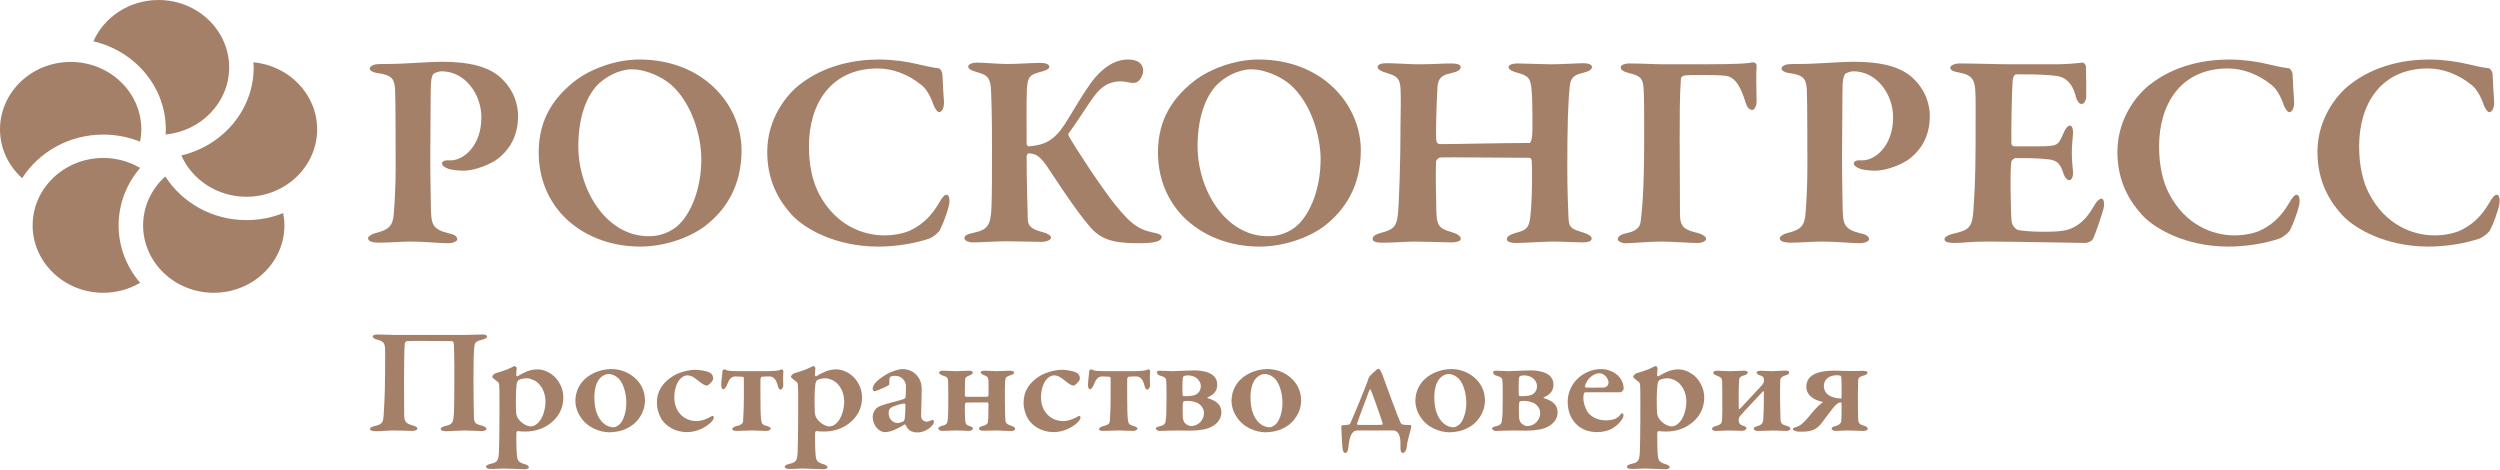 <svg width="266" height="50" viewBox="0 0 266 50" fill="none" xmlns="http://www.w3.org/2000/svg">
<path d="M0 13.762C0 9.809 3.372 6.59 7.518 6.59C11.665 6.59 15.036 9.808 15.036 13.762C15.036 14.21 14.987 14.648 14.905 15.072C13.699 14.588 12.377 14.32 10.99 14.32C7.335 14.32 4.135 16.182 2.355 18.96C0.908 17.653 0 15.809 0 13.762ZM12.619 23.98C12.619 21.663 13.479 19.536 14.908 17.869C13.765 17.2 12.426 16.807 10.99 16.807C6.844 16.807 3.472 20.023 3.472 23.98C3.472 27.934 6.844 31.152 10.99 31.152C12.426 31.152 13.765 30.759 14.908 30.09C13.479 28.423 12.619 26.295 12.619 23.98ZM26.226 23.42C22.567 23.42 19.366 21.555 17.587 18.772C16.136 20.081 15.227 21.928 15.227 23.979C15.227 27.933 18.598 31.152 22.744 31.152C26.889 31.152 30.262 27.933 30.262 23.979C30.262 23.531 30.212 23.096 30.131 22.672C28.927 23.154 27.608 23.42 26.226 23.42ZM26.961 6.627C26.973 6.81 26.992 6.989 26.992 7.172C26.992 11.698 23.706 15.498 19.296 16.54C20.434 19.12 23.11 20.935 26.226 20.935C30.371 20.935 33.744 17.715 33.744 13.761C33.743 10.046 30.762 6.98 26.961 6.627ZM16.866 0C13.754 0 11.076 1.814 9.937 4.394C14.353 5.432 17.643 9.233 17.643 13.762C17.643 13.944 17.633 14.126 17.621 14.309C21.414 13.945 24.384 10.883 24.384 7.172C24.384 3.219 21.013 0 16.866 0Z" fill="#A58069"/>
<path d="M46.97 7.584C46.688 7.584 46.251 7.762 46.127 7.852C46.033 7.941 45.876 8.269 45.847 8.954C45.813 9.55 45.813 13.246 45.782 16.642C45.782 19.355 45.847 21.291 45.847 22.036C45.877 23.855 45.97 24.392 47.781 24.837C48.406 24.956 48.655 25.195 48.655 25.464C48.655 25.702 48.126 25.881 47.687 25.881C46.876 25.881 45.094 25.702 43.721 25.702C42.815 25.702 41.285 25.82 40.317 25.82C39.6 25.82 39.16 25.673 39.16 25.343C39.16 25.135 39.6 24.896 39.91 24.807C41.439 24.449 41.815 24.002 41.909 22.631C42.004 21.441 42.097 19.503 42.097 17.982C42.097 17.03 42.097 10.354 42.035 9.49C41.942 8.448 41.784 7.971 40.067 7.762C39.66 7.703 39.348 7.495 39.348 7.315C39.348 7.076 39.63 6.898 40.005 6.839C40.191 6.81 40.754 6.81 41.036 6.81C43.035 6.81 45.596 6.571 47.001 6.571C50 6.571 52.03 7.108 53.31 8.298C54.778 9.67 55.123 11.279 55.123 12.321C55.123 14.766 53.967 16.077 53.061 16.821C52.247 17.477 50.529 18.162 49.312 18.162C48.969 18.162 48.093 18.104 47.688 17.953C47.249 17.774 47.032 17.627 47.032 17.358C47.032 17.238 47.249 17.06 47.501 17.06H47.97C49.281 17.06 51.219 15.57 51.219 12.471C51.218 10.087 49.532 7.584 46.97 7.584Z" fill="#A58069"/>
<path d="M78.901 15.988C78.901 19.89 77.153 22.424 74.966 24.092C73.185 25.404 70.53 26.237 68.125 26.237C64.846 26.237 61.971 25.046 60.005 23.05C58.317 21.321 57.318 18.968 57.318 16.224C57.318 12.589 59.004 10.266 61.347 8.477C62.753 7.434 65.377 6.331 67.999 6.331C74.903 6.332 78.901 11.218 78.901 15.988ZM63.72 8.895C62.659 9.879 61.533 12.023 61.533 15.57C61.533 20.158 64.471 25.135 69.031 25.135C70.749 25.135 71.81 24.301 72.216 23.913C73.528 22.661 74.621 20.1 74.621 16.91C74.621 14.557 73.653 10.981 71.374 8.984C70.31 8.091 68.625 7.375 67.251 7.375C65.843 7.376 64.44 8.21 63.72 8.895Z" fill="#A58069"/>
<path d="M97.564 6.811C98.313 6.989 99.096 7.168 99.813 7.257C100.032 7.257 100.282 7.615 100.282 8.062C100.312 8.895 100.376 9.938 100.438 10.803C100.47 11.429 100.25 11.935 99.908 11.935C99.752 11.935 99.471 11.578 99.313 11.13C99.001 10.208 98.532 9.403 98.001 9.015C96.659 7.943 95.066 7.286 93.379 7.286C88.413 7.286 86.071 11.041 86.071 15.57C86.071 17.567 86.445 19.295 87.133 20.607C88.851 23.885 91.693 25.047 94.13 25.047C94.536 25.047 96.066 24.988 97.159 24.361C98.314 23.736 99.157 22.871 99.876 21.65C100.251 20.995 100.47 20.725 100.721 20.725C101.063 20.725 101.063 21.501 100.968 21.829C100.813 22.573 100.313 23.885 100.032 24.422C99.938 24.69 99.377 25.166 98.907 25.374C98.47 25.523 96.316 26.237 93.442 26.237C88.817 26.237 85.539 24.271 84.258 22.871C83.071 21.561 81.633 19.475 81.633 16.167C81.633 12.561 83.757 10.028 85.069 9.014C87.724 6.929 90.941 6.333 93.503 6.333C94.94 6.333 96.44 6.541 97.564 6.811Z" fill="#A58069"/>
<path d="M103.954 6.661C104.703 6.661 106.204 6.81 107.171 6.81C108.108 6.81 109.919 6.69 110.669 6.69C111.294 6.69 111.638 6.84 111.638 7.108C111.638 7.376 111.169 7.525 110.826 7.616C109.607 7.943 109.357 8.092 109.264 9.432C109.201 10.535 109.233 13.872 109.233 15.273C109.233 15.392 109.326 15.57 109.45 15.57C111.137 15.451 112.168 14.945 113.292 13.216C114.167 11.845 114.792 10.712 115.573 9.551C116.823 7.583 118.323 6.332 120.009 6.332C121.07 6.332 121.633 6.749 121.633 7.583C121.633 7.851 121.413 8.359 121.226 8.538C120.977 8.805 120.695 8.865 120.32 8.805C119.977 8.745 119.572 8.656 119.258 8.656C117.415 8.656 116.604 9.908 115.729 11.219C114.854 12.531 114.166 13.574 113.698 14.199C113.666 14.258 113.666 14.378 113.698 14.437C114.418 15.747 117.196 19.95 118.571 21.678C120.633 24.27 121.444 24.48 123.101 24.836C123.288 24.895 123.601 25.016 123.601 25.165C123.601 25.432 123.414 25.612 122.976 25.732C122.537 25.85 121.82 25.879 121.103 25.879C118.354 25.879 117.011 25.463 115.791 23.913C114.635 22.543 113.323 20.606 111.888 18.43C110.855 16.851 110.45 16.344 109.45 16.314C109.294 16.314 109.263 16.524 109.233 16.672C109.233 19.086 109.326 22.215 109.357 23.317C109.39 23.913 109.544 24.359 110.919 24.689C111.481 24.837 111.826 25.046 111.826 25.284C111.826 25.554 111.294 25.733 110.796 25.733C110.108 25.733 107.952 25.672 106.984 25.672C106.016 25.672 104.453 25.791 103.453 25.791C102.986 25.791 102.611 25.554 102.611 25.343C102.611 25.077 102.861 24.926 103.548 24.779C105.048 24.45 105.391 24.032 105.486 22.215C105.548 20.724 105.548 18.669 105.548 15.48C105.548 11.994 105.486 10.861 105.454 9.789C105.421 8.389 105.142 8 104.049 7.703C103.237 7.495 103.016 7.286 103.016 7.077C103.016 6.81 103.518 6.661 103.954 6.661Z" fill="#A58069"/>
<path d="M144.791 15.988C144.791 19.89 143.04 22.424 140.854 24.092C139.074 25.404 136.418 26.237 134.014 26.237C130.733 26.237 127.861 25.046 125.892 23.05C124.206 21.321 123.207 18.968 123.207 16.224C123.207 12.589 124.894 10.266 127.237 8.477C128.642 7.434 131.264 6.331 133.89 6.331C140.792 6.332 144.791 11.218 144.791 15.988ZM129.61 8.895C128.548 9.879 127.423 12.023 127.423 15.57C127.423 20.158 130.359 25.135 134.92 25.135C136.639 25.135 137.699 24.301 138.107 23.913C139.418 22.661 140.513 20.1 140.513 16.91C140.513 14.557 139.543 10.981 137.264 8.984C136.201 8.091 134.514 7.375 133.14 7.375C131.734 7.376 130.327 8.21 129.61 8.895Z" fill="#A58069"/>
<path d="M153.204 15.333C155.328 15.333 159.451 15.213 162.73 15.213C162.856 15.213 162.981 14.916 163.012 14.468C163.075 14.081 163.075 10.595 162.95 9.433C162.825 8.36 162.668 8.063 161.418 7.733C160.983 7.616 160.513 7.436 160.513 7.137C160.513 6.929 160.827 6.75 161.544 6.75C161.95 6.75 164.262 6.84 165.074 6.84C166.074 6.84 168.042 6.722 168.416 6.722C169.011 6.722 169.385 6.87 169.385 7.108C169.385 7.406 169.103 7.585 168.385 7.763C167.261 8.003 167.073 8.479 167.01 9.343C166.855 10.744 166.76 13.426 166.76 17.658C166.76 20.578 166.854 22.128 166.885 23.11C166.916 24.272 167.229 24.362 168.48 24.749C169.041 24.928 169.353 25.137 169.353 25.376C169.353 25.703 168.914 25.792 168.352 25.792C167.821 25.792 166.135 25.703 165.197 25.703C164.51 25.703 162.011 25.852 161.386 25.852C160.638 25.852 160.326 25.703 160.326 25.434C160.326 25.167 160.732 24.928 161.169 24.808C162.698 24.421 162.761 24.184 162.919 21.977C163.012 20.786 163.043 17.984 162.98 17.18C162.98 16.912 162.856 16.792 162.729 16.792C160.23 16.792 153.828 16.704 153.204 16.763C153.047 16.792 152.796 17.031 152.796 17.21C152.735 18.313 152.796 21.501 152.829 22.454C152.859 23.857 153.047 24.302 154.326 24.66C154.983 24.839 155.421 25.078 155.421 25.405C155.452 25.703 154.827 25.793 154.42 25.793C154.201 25.793 151.61 25.704 150.516 25.704C149.797 25.704 148.205 25.823 147.143 25.823C146.331 25.823 146.049 25.675 146.049 25.435C146.049 25.109 146.394 24.93 146.924 24.781C148.299 24.423 148.578 24.095 148.735 22.843C148.86 21.653 149.016 17.211 149.016 13.129C149.016 12.235 149.078 10.596 149.016 9.404C148.954 8.421 148.673 8.093 147.642 7.795C146.924 7.587 146.58 7.377 146.58 7.139C146.58 6.842 146.986 6.723 147.55 6.723C148.392 6.723 150.109 6.842 150.921 6.842C152.234 6.842 153.64 6.751 154.389 6.751C155.043 6.751 155.42 6.872 155.42 7.139C155.42 7.467 155.015 7.646 154.357 7.795C153.046 8.064 152.951 8.629 152.92 9.851C152.858 10.923 152.733 14.38 152.828 14.946C152.86 15.183 152.985 15.333 153.204 15.333Z" fill="#A58069"/>
<path d="M186.496 6.631C186.715 6.631 186.903 6.78 186.903 6.959C186.841 7.823 186.871 9.73 186.903 10.744C186.934 11.131 186.715 11.697 186.466 11.697C186.217 11.697 185.902 11.549 185.715 10.863C185.309 9.551 184.747 8.181 183.591 8.063C182.623 7.943 180.28 7.973 179.625 8.003C179.001 8.003 178.844 8.181 178.844 8.479C178.718 10.028 178.718 12.71 178.718 14.707C178.718 16.793 178.75 20.787 178.75 22.901C178.782 24.185 179.28 24.482 180.719 24.809C181.186 24.957 181.528 25.166 181.528 25.404C181.528 25.643 181.154 25.853 180.592 25.853C179.812 25.853 177.907 25.703 176.719 25.703C175.563 25.703 173.597 25.882 172.971 25.882C172.472 25.882 172.129 25.614 172.129 25.466C172.129 25.137 172.503 24.929 173.065 24.81C174.409 24.513 174.534 24.005 174.595 23.32C174.69 22.395 174.94 20.609 174.94 14.767C174.94 11.997 174.94 10.179 174.877 9.404C174.815 8.42 174.595 8.063 173.378 7.794C172.69 7.615 172.441 7.437 172.441 7.138C172.441 6.93 172.879 6.75 173.346 6.75C174.721 6.75 175.94 6.84 177.187 6.84H181.249C185.371 6.839 186.121 6.721 186.496 6.631Z" fill="#A58069"/>
<path d="M197.179 7.584C196.899 7.584 196.459 7.762 196.336 7.852C196.242 7.941 196.086 8.269 196.054 8.954C196.025 9.55 196.025 13.246 195.992 16.642C195.992 19.355 196.054 21.291 196.054 22.036C196.086 23.855 196.179 24.392 197.991 24.837C198.616 24.956 198.866 25.195 198.866 25.464C198.866 25.702 198.334 25.881 197.897 25.881C197.083 25.881 195.305 25.702 193.931 25.702C193.023 25.702 191.494 25.82 190.525 25.82C189.806 25.82 189.369 25.673 189.369 25.343C189.369 25.135 189.806 24.896 190.12 24.807C191.65 24.449 192.025 24.002 192.118 22.631C192.211 21.441 192.305 19.503 192.305 17.982C192.305 17.03 192.305 10.354 192.244 9.49C192.148 8.448 191.992 7.971 190.276 7.762C189.869 7.703 189.557 7.494 189.557 7.315C189.557 7.076 189.839 6.898 190.214 6.839C190.401 6.81 190.963 6.81 191.245 6.81C193.242 6.81 195.804 6.571 197.21 6.571C200.208 6.571 202.239 7.108 203.52 8.298C204.988 9.67 205.332 11.279 205.332 12.321C205.332 14.766 204.176 16.077 203.269 16.821C202.458 17.477 200.74 18.162 199.522 18.162C199.178 18.162 198.303 18.104 197.898 17.953C197.46 17.774 197.241 17.627 197.241 17.358C197.241 17.238 197.46 17.06 197.71 17.06H198.177C199.49 17.06 201.426 15.57 201.426 12.471C201.426 10.087 199.739 7.584 197.179 7.584Z" fill="#A58069"/>
<path d="M218.822 6.839C219.852 6.839 221.131 6.72 221.569 6.66C221.695 6.63 221.913 6.839 221.946 7.047C221.976 7.585 221.976 9.641 221.976 10.236C221.976 10.653 221.756 11.07 221.477 11.07C221.194 11.07 220.946 10.624 220.883 10.326C220.475 8.656 219.602 8.21 218.883 8.09C218.29 8.001 216.948 7.881 214.541 7.912C214.417 7.912 214.166 8.031 214.135 8.746C214.072 9.491 213.98 13.633 214.01 15.272C214.01 15.361 214.135 15.569 214.323 15.569H216.822C219.04 15.569 218.978 15.449 219.571 14.139C219.758 13.692 219.976 13.363 220.258 13.363C220.508 13.363 220.601 13.87 220.569 14.198C220.508 15.033 220.445 15.568 220.445 16.253C220.445 17.059 220.508 17.537 220.569 18.28C220.601 18.817 220.415 19.175 220.165 19.175C219.915 19.175 219.666 18.818 219.571 18.519C219.163 17.207 218.758 17 217.54 16.911C216.541 16.82 215.385 16.82 214.418 16.82C214.293 16.82 214.011 17.119 214.011 17.178C213.887 18.013 213.919 20.337 213.948 21.32C213.981 22.035 213.948 23.139 214.073 23.764C214.167 24.032 214.45 24.42 214.761 24.48C215.261 24.568 216.23 24.658 217.291 24.658C218.229 24.658 219.385 24.658 220.166 24.391C221.103 24.062 221.947 23.348 222.633 22.184C223.07 21.409 223.352 21.142 223.602 21.142C223.915 21.142 223.884 21.768 223.852 22.008C223.852 22.245 222.946 24.987 222.666 25.464C222.573 25.672 222.071 25.851 221.915 25.851C221.572 25.851 213.857 25.702 211.515 25.702C209.422 25.702 209.077 25.851 207.953 25.851C207.36 25.851 206.891 25.761 206.891 25.464C206.891 25.195 207.297 24.987 207.828 24.866C209.421 24.51 209.826 24.21 209.952 22.604C210.045 21.351 210.202 19.087 210.202 15.392C210.202 11.876 210.232 10.504 210.171 9.641C210.108 8.567 209.858 7.973 208.516 7.732C207.859 7.615 207.515 7.496 207.515 7.197C207.515 6.929 208.047 6.749 208.485 6.749C209.953 6.749 212.514 6.84 214.137 6.84H218.822V6.839Z" fill="#A58069"/>
<path d="M241.223 6.811C241.972 6.989 242.754 7.168 243.472 7.257C243.691 7.257 243.94 7.615 243.94 8.062C243.971 8.895 244.033 9.938 244.097 10.803C244.128 11.429 243.908 11.935 243.566 11.935C243.409 11.935 243.127 11.578 242.971 11.13C242.66 10.208 242.191 9.403 241.66 9.015C240.315 7.943 238.723 7.286 237.037 7.286C232.07 7.286 229.727 11.041 229.727 15.57C229.727 17.567 230.102 19.295 230.79 20.607C232.507 23.885 235.35 25.047 237.786 25.047C238.192 25.047 239.723 24.988 240.815 24.361C241.971 23.736 242.815 22.871 243.532 21.65C243.908 20.995 244.128 20.725 244.376 20.725C244.721 20.725 244.721 21.501 244.627 21.829C244.471 22.573 243.971 23.885 243.689 24.422C243.595 24.69 243.033 25.166 242.565 25.374C242.127 25.523 239.972 26.237 237.097 26.237C232.475 26.237 229.197 24.271 227.915 22.871C226.728 21.561 225.291 19.475 225.291 16.167C225.291 12.561 227.415 10.028 228.727 9.014C231.381 6.929 234.599 6.333 237.16 6.333C238.6 6.333 240.098 6.541 241.223 6.811Z" fill="#A58069"/>
<path d="M262.508 6.811C263.257 6.989 264.036 7.168 264.755 7.257C264.974 7.257 265.224 7.615 265.224 8.062C265.255 8.895 265.318 9.938 265.379 10.803C265.412 11.429 265.192 11.935 264.849 11.935C264.694 11.935 264.412 11.578 264.257 11.13C263.943 10.208 263.474 9.403 262.944 9.015C261.599 7.943 260.008 7.286 258.322 7.286C253.355 7.286 251.012 11.041 251.012 15.57C251.012 17.567 251.387 19.295 252.075 20.607C253.792 23.885 256.634 25.047 259.072 25.047C259.477 25.047 261.009 24.988 262.1 24.361C263.257 23.736 264.099 22.871 264.818 21.65C265.192 20.995 265.413 20.725 265.662 20.725C266.004 20.725 266.004 21.501 265.91 21.829C265.756 22.573 265.255 23.885 264.973 24.422C264.881 24.69 264.318 25.166 263.85 25.374C263.412 25.523 261.256 26.237 258.382 26.237C253.759 26.237 250.48 24.271 249.199 22.871C248.013 21.561 246.576 19.475 246.576 16.167C246.576 12.561 248.701 10.028 250.012 9.014C252.666 6.929 255.884 6.333 258.445 6.333C259.883 6.333 261.382 6.541 262.508 6.811Z" fill="#A58069"/>
<path d="M49.436 35.637C49.974 35.637 51.102 35.589 51.304 35.589C51.624 35.589 51.825 35.669 51.825 35.799C51.825 35.943 51.657 36.055 51.287 36.151C50.563 36.329 50.513 36.473 50.462 36.954C50.395 37.611 50.377 38.657 50.377 40.374C50.377 41.932 50.411 43.874 50.428 44.406C50.445 45.031 50.63 45.128 51.287 45.288C51.506 45.351 51.758 45.479 51.758 45.609C51.758 45.785 51.54 45.865 51.236 45.865C50.95 45.865 49.922 45.802 49.418 45.802C49.031 45.802 47.819 45.882 47.482 45.882C47.078 45.882 46.893 45.785 46.893 45.642C46.893 45.496 47.128 45.384 47.364 45.336C48.173 45.143 48.24 44.983 48.307 43.794C48.324 43.471 48.341 41.836 48.341 40.197C48.358 38.48 48.307 36.954 48.291 36.583C48.291 36.375 48.139 36.295 48.054 36.295C46.843 36.295 43.762 36.247 43.308 36.295C43.224 36.295 43.089 36.423 43.072 36.536C43.021 36.954 42.987 38.704 42.987 40.424C42.987 42.061 43.004 43.65 43.004 44.051C43.004 44.806 43.138 45.048 43.829 45.239C44.183 45.336 44.417 45.464 44.417 45.593C44.435 45.754 44.098 45.849 43.879 45.849C43.76 45.849 42.364 45.801 41.775 45.801C41.389 45.801 40.564 45.882 40.008 45.882C39.537 45.882 39.369 45.769 39.369 45.641C39.369 45.463 39.706 45.368 39.891 45.32C40.665 45.159 40.766 44.917 40.817 44.228C40.85 43.65 40.968 41.947 40.968 39.957C40.968 38.623 41.002 37.661 40.968 37.049C40.934 36.504 40.749 36.294 40.227 36.166C39.84 36.071 39.655 35.942 39.655 35.813C39.655 35.653 39.874 35.588 40.176 35.588C40.631 35.588 41.557 35.636 42.012 35.636H49.436V35.637Z" fill="#A58069"/>
<path d="M59.115 40.198C59.57 40.696 59.94 41.435 59.94 42.302C59.94 43.474 59.401 44.422 58.492 45.096C57.55 45.802 56.49 45.915 55.901 45.915C55.597 45.915 55.278 45.899 55.076 45.866C55.009 45.851 54.941 46.011 54.941 46.092C54.924 46.814 54.959 48.162 55.009 48.517C55.059 48.949 55.144 49.19 55.816 49.383C56.153 49.479 56.27 49.607 56.27 49.721C56.27 49.866 56.002 49.929 55.8 49.929C55.328 49.929 54.167 49.849 53.561 49.849C53.14 49.849 52.922 49.897 52.197 49.897C51.912 49.897 51.709 49.801 51.709 49.656C51.709 49.558 51.878 49.43 52.147 49.367C52.937 49.207 53.039 49.014 53.089 48.066C53.106 47.505 53.139 46.22 53.139 44.598C53.139 43.523 53.157 41.723 53.122 41.114C53.106 40.777 53.054 40.712 53.004 40.665C52.702 40.44 52.364 40.166 52.364 40.087C52.364 40.005 52.55 39.781 52.718 39.716C53.054 39.62 53.98 39.347 54.435 39.09C54.604 38.994 54.739 38.945 54.772 38.945C54.839 38.945 54.973 39.09 54.973 39.171C54.94 39.459 54.94 39.667 54.923 39.925C54.923 39.99 55.007 40.053 55.058 40.038C55.361 39.846 55.815 39.62 56.05 39.525C56.337 39.411 56.724 39.3 57.211 39.3C57.887 39.299 58.662 39.7 59.115 40.198ZM55.161 40.439C55.11 40.487 54.992 40.68 54.975 40.857C54.874 41.562 54.874 42.863 54.908 43.715C54.908 44.003 54.975 44.277 55.077 44.453C55.431 45.047 56.103 45.369 56.457 45.369C56.643 45.369 56.827 45.321 57.029 45.176C57.905 44.566 58.04 43.185 58.04 42.752C58.04 42.316 57.955 41.5 57.333 40.84C56.962 40.439 56.339 40.246 56.071 40.246C55.749 40.246 55.379 40.326 55.161 40.439Z" fill="#A58069"/>
<path d="M68.626 42.607C68.626 43.971 67.751 44.951 67.127 45.337C66.438 45.803 65.58 45.994 64.806 45.994C64.048 45.994 63.105 45.658 62.483 45.16C61.759 44.598 61.221 43.587 61.221 42.688C61.221 41.565 61.741 40.713 62.381 40.199C62.886 39.783 63.829 39.268 65.074 39.268C66.758 39.266 68.626 40.519 68.626 42.607ZM63.931 40.151C63.543 40.487 63.241 41.194 63.241 42.253C63.241 42.782 63.308 43.392 63.443 43.795C63.796 44.92 64.57 45.465 65.278 45.465C65.447 45.465 65.766 45.337 66.018 45.049C66.371 44.63 66.641 43.779 66.641 42.864C66.641 42.189 66.488 41.146 65.967 40.439C65.663 40.069 65.227 39.798 64.756 39.798C64.469 39.797 64.2 39.91 63.931 40.151Z" fill="#A58069"/>
<path d="M75.597 39.699C75.816 39.844 75.883 40.069 75.883 40.278C75.883 40.566 75.327 41.032 75.227 41.032C75.075 41.032 74.805 40.919 74.452 40.631C73.997 40.278 73.644 39.939 73.123 39.939C72.938 39.939 72.651 40.036 72.399 40.292C71.978 40.71 71.744 41.513 71.744 42.252C71.744 43.295 72.198 43.842 72.281 43.938C72.601 44.355 73.208 44.804 74.116 44.804C74.605 44.804 75.16 44.613 75.732 44.275C75.817 44.227 75.952 44.275 75.952 44.404C75.952 44.565 75.817 44.773 75.682 44.901C75.11 45.478 74.133 45.977 73.091 45.977C71.862 45.977 70.92 45.368 70.448 44.692C70.111 44.194 69.893 43.488 69.893 42.829C69.893 41.578 70.566 40.663 71.576 40.036C72.165 39.635 73.276 39.345 73.949 39.345C74.452 39.346 75.293 39.475 75.597 39.699Z" fill="#A58069"/>
<path d="M78.34 45.849C78.138 45.849 77.919 45.801 77.919 45.657C77.919 45.529 78.037 45.433 78.323 45.35C78.777 45.24 79.03 45.126 79.064 44.821C79.098 44.339 79.148 43.312 79.148 42.139V40.244C79.148 40.179 79.114 40.1 79.012 40.084C78.794 40.067 78.374 40.051 78.239 40.051C77.734 40.051 77.516 40.517 77.347 40.966C77.212 41.272 77.078 41.416 76.943 41.416C76.791 41.416 76.724 41.127 76.741 40.887C76.758 40.342 76.859 39.891 76.859 39.537C76.841 39.442 76.977 39.297 77.061 39.297C77.145 39.297 77.246 39.362 77.363 39.409C77.481 39.458 78.02 39.49 78.424 39.49H81.722C82.126 39.49 82.749 39.442 82.883 39.395C83.002 39.346 83.12 39.298 83.204 39.298C83.288 39.298 83.356 39.443 83.356 39.538C83.305 40.004 83.322 40.388 83.339 40.936C83.356 41.257 83.188 41.45 83.035 41.45C82.918 41.45 82.833 41.352 82.75 41.032C82.615 40.438 82.328 40.052 81.891 40.052C81.554 40.052 81.167 40.068 81.049 40.085C80.964 40.101 80.931 40.23 80.914 40.325C80.897 40.774 80.914 41.61 80.914 42.349C80.914 43.521 80.931 44.195 80.982 44.645C81.033 45.111 81.151 45.208 81.621 45.336C81.891 45.416 82.009 45.529 82.009 45.593C82.009 45.72 81.773 45.849 81.587 45.849C81.015 45.849 80.342 45.801 79.972 45.801C79.585 45.801 78.895 45.849 78.34 45.849Z" fill="#A58069"/>
<path d="M90.898 40.198C91.353 40.696 91.723 41.435 91.723 42.302C91.723 43.474 91.185 44.422 90.275 45.096C89.333 45.802 88.273 45.915 87.685 45.915C87.38 45.915 87.061 45.899 86.859 45.866C86.792 45.851 86.725 46.011 86.725 46.092C86.707 46.814 86.742 48.162 86.792 48.517C86.843 48.949 86.927 49.19 87.6 49.383C87.937 49.479 88.054 49.607 88.054 49.721C88.054 49.866 87.784 49.929 87.582 49.929C87.112 49.929 85.95 49.849 85.344 49.849C84.924 49.849 84.705 49.897 83.981 49.897C83.695 49.897 83.492 49.801 83.492 49.656C83.492 49.558 83.662 49.43 83.93 49.367C84.721 49.207 84.822 49.014 84.872 48.066C84.889 47.505 84.923 46.22 84.923 44.598C84.923 43.523 84.94 41.723 84.906 41.114C84.889 40.777 84.838 40.712 84.787 40.665C84.485 40.44 84.148 40.166 84.148 40.087C84.148 40.005 84.333 39.781 84.501 39.716C84.838 39.62 85.764 39.347 86.218 39.09C86.388 38.994 86.522 38.945 86.555 38.945C86.622 38.945 86.757 39.09 86.757 39.171C86.723 39.459 86.723 39.667 86.706 39.925C86.706 39.99 86.79 40.053 86.841 40.038C87.144 39.846 87.598 39.62 87.834 39.525C88.12 39.411 88.507 39.3 88.994 39.3C89.669 39.299 90.445 39.7 90.898 40.198ZM86.943 40.439C86.892 40.487 86.775 40.68 86.757 40.857C86.657 41.562 86.657 42.863 86.69 43.715C86.69 44.003 86.757 44.277 86.859 44.453C87.213 45.047 87.886 45.369 88.239 45.369C88.425 45.369 88.609 45.321 88.811 45.176C89.687 44.566 89.822 43.185 89.822 42.752C89.822 42.316 89.737 41.5 89.115 40.84C88.744 40.439 88.122 40.246 87.853 40.246C87.531 40.246 87.162 40.326 86.943 40.439Z" fill="#A58069"/>
<path d="M97.701 40.133C97.903 40.39 98.07 40.792 98.07 41.514C98.07 42.141 98.003 44.051 98.003 44.229C98.003 44.678 98.341 44.871 98.626 44.871C98.71 44.871 99.047 44.743 99.216 44.678C99.266 44.645 99.283 44.662 99.316 44.694C99.35 44.758 99.367 44.871 99.367 44.919C99.367 45.224 98.576 46.011 97.633 46.011C97.146 46.011 96.624 45.865 96.372 45.24C96.354 45.177 96.254 45.144 96.22 45.177C95.8 45.465 95.109 45.771 94.89 45.85C94.705 45.914 94.369 45.978 94.15 45.978C93.527 45.978 92.854 45.256 92.854 44.357C92.854 44.067 92.989 43.763 93.156 43.537C93.326 43.312 93.611 43.216 93.763 43.153C94.133 43.008 95.665 42.607 96.052 42.494C96.255 42.431 96.355 42.316 96.355 42.253C96.372 42.108 96.406 41.226 96.39 41.017C96.372 40.632 96.019 39.988 95.261 39.988C95.026 39.988 94.841 40.021 94.723 40.101C94.655 40.133 94.621 40.296 94.621 40.84C94.621 40.905 94.587 40.953 94.553 40.986C94.436 41.098 93.19 41.628 93.073 41.628C92.971 41.628 92.853 41.498 92.853 41.402C92.853 40.938 93.223 40.504 94.268 39.862C94.89 39.476 95.715 39.268 95.95 39.268C96.977 39.267 97.448 39.78 97.701 40.133ZM96.136 44.822C96.204 44.774 96.271 44.581 96.271 44.516C96.305 44.291 96.338 43.618 96.338 43.088C96.338 43.024 96.271 42.928 96.22 42.928C95.933 42.928 95.159 43.168 94.857 43.344C94.654 43.489 94.552 43.569 94.552 43.987C94.552 44.692 95.159 45.014 95.48 45.014C95.63 45.015 95.967 44.918 96.136 44.822Z" fill="#A58069"/>
<path d="M107.596 45.864C107.176 45.864 106.351 45.801 105.98 45.801C105.594 45.801 105.105 45.832 104.617 45.832C104.415 45.832 104.162 45.769 104.162 45.593C104.162 45.447 104.347 45.383 104.633 45.303C104.937 45.24 105.104 45.047 105.121 44.917C105.155 44.645 105.172 44.083 105.172 43.007C105.172 42.894 105.121 42.814 105.037 42.814L102.832 42.83C102.714 42.83 102.681 42.894 102.663 43.135C102.646 43.408 102.663 44.276 102.697 44.677C102.714 45.048 102.816 45.24 103.101 45.304C103.37 45.384 103.523 45.496 103.523 45.593C103.523 45.689 103.388 45.849 103.034 45.849C102.916 45.849 102.176 45.801 101.805 45.801C101.266 45.801 100.543 45.849 100.257 45.849C99.971 45.849 99.836 45.704 99.836 45.576C99.836 45.48 99.987 45.368 100.257 45.303C100.644 45.207 100.729 45.092 100.796 44.932C100.863 44.692 100.897 43.986 100.897 42.766C100.897 41.545 100.897 40.903 100.88 40.598C100.863 40.213 100.812 40.101 100.308 39.957C100.055 39.876 99.92 39.764 99.92 39.651C99.92 39.491 100.122 39.442 100.341 39.442C100.745 39.442 101.419 39.491 101.789 39.491C102.327 39.491 102.563 39.442 103.085 39.442C103.354 39.442 103.505 39.507 103.505 39.651C103.505 39.746 103.42 39.843 103.169 39.939C102.748 40.085 102.697 40.196 102.681 40.485C102.663 40.983 102.663 41.931 102.663 42.092C102.681 42.14 102.73 42.22 102.798 42.22H105.019C105.07 42.22 105.171 42.139 105.171 42.076C105.188 41.642 105.188 40.678 105.171 40.502C105.154 40.116 105.019 40.035 104.75 39.938C104.548 39.858 104.347 39.778 104.347 39.617C104.347 39.49 104.548 39.441 104.784 39.441C105.087 39.441 105.642 39.49 106.062 39.49C106.618 39.49 106.988 39.441 107.442 39.441C107.73 39.441 107.897 39.522 107.897 39.634C107.897 39.793 107.73 39.858 107.528 39.922C106.972 40.083 106.989 40.228 106.938 40.629C106.921 40.773 106.921 41.689 106.921 42.555C106.921 43.407 106.938 44.178 106.972 44.675C106.989 45.091 107.241 45.174 107.629 45.317C107.898 45.398 108.015 45.51 108.015 45.622C108.017 45.785 107.782 45.864 107.596 45.864Z" fill="#A58069"/>
<path d="M114.615 39.699C114.834 39.844 114.902 40.069 114.902 40.278C114.902 40.566 114.346 41.032 114.245 41.032C114.094 41.032 113.824 40.919 113.471 40.631C113.016 40.278 112.662 39.939 112.141 39.939C111.956 39.939 111.67 40.036 111.418 40.292C110.996 40.71 110.761 41.513 110.761 42.252C110.761 43.295 111.216 43.842 111.3 43.938C111.62 44.355 112.225 44.804 113.134 44.804C113.622 44.804 114.178 44.613 114.751 44.275C114.835 44.227 114.969 44.275 114.969 44.404C114.969 44.565 114.834 44.773 114.7 44.901C114.128 45.478 113.15 45.977 112.108 45.977C110.879 45.977 109.937 45.368 109.466 44.692C109.129 44.194 108.91 43.488 108.91 42.829C108.91 41.578 109.584 40.663 110.593 40.036C111.183 39.635 112.293 39.345 112.966 39.345C113.47 39.346 114.311 39.475 114.615 39.699Z" fill="#A58069"/>
<path d="M117.361 45.849C117.159 45.849 116.941 45.801 116.941 45.657C116.941 45.529 117.058 45.433 117.344 45.35C117.798 45.24 118.051 45.126 118.085 44.821C118.12 44.339 118.17 43.312 118.17 42.139V40.244C118.17 40.179 118.135 40.1 118.034 40.084C117.815 40.067 117.396 40.051 117.261 40.051C116.756 40.051 116.537 40.517 116.369 40.966C116.234 41.272 116.099 41.416 115.964 41.416C115.813 41.416 115.746 41.127 115.762 40.887C115.779 40.342 115.88 39.891 115.88 39.537C115.863 39.442 115.999 39.297 116.082 39.297C116.167 39.297 116.268 39.362 116.385 39.409C116.503 39.458 117.042 39.49 117.446 39.49H120.744C121.149 39.49 121.771 39.442 121.905 39.395C122.024 39.346 122.141 39.298 122.226 39.298C122.31 39.298 122.378 39.443 122.378 39.538C122.327 40.004 122.343 40.388 122.36 40.936C122.378 41.257 122.209 41.45 122.057 41.45C121.939 41.45 121.855 41.352 121.771 41.032C121.636 40.438 121.351 40.052 120.913 40.052C120.577 40.052 120.189 40.068 120.072 40.085C119.987 40.101 119.954 40.23 119.937 40.325C119.92 40.774 119.937 41.61 119.937 42.349C119.937 43.521 119.954 44.195 120.004 44.645C120.055 45.111 120.173 45.208 120.644 45.336C120.913 45.416 121.031 45.529 121.031 45.593C121.031 45.72 120.795 45.849 120.609 45.849C120.037 45.849 119.364 45.801 118.994 45.801C118.607 45.801 117.916 45.849 117.361 45.849Z" fill="#A58069"/>
<path d="M128.507 42.27C128.423 42.286 128.473 42.351 128.54 42.382C128.842 42.464 129.214 42.64 129.347 42.736C129.601 42.929 129.954 43.217 129.954 43.876C129.954 44.743 129.28 45.305 128.557 45.561C127.917 45.786 127.093 45.818 126.403 45.818C126.031 45.818 125.662 45.803 125.225 45.803C124.685 45.803 124.013 45.835 123.423 45.851C123.187 45.867 122.986 45.723 122.986 45.593C122.986 45.45 123.188 45.401 123.407 45.352C123.995 45.209 124.013 44.984 124.046 44.598C124.097 44.261 124.114 43.731 124.114 42.479C124.114 41.852 124.13 41.291 124.097 40.665C124.08 40.261 124.03 40.133 123.458 39.973C123.256 39.925 123.087 39.797 123.087 39.604C123.087 39.523 123.154 39.442 123.441 39.442C123.743 39.442 124.434 39.491 124.77 39.491C125.09 39.491 126.504 39.41 127.043 39.41C128.103 39.41 129.516 39.666 129.516 40.936C129.516 41.693 129.011 42.044 128.507 42.27ZM126.386 39.943C126.15 39.943 125.999 39.991 125.931 40.039C125.88 40.087 125.847 40.182 125.83 40.392C125.813 40.616 125.797 41.756 125.83 41.997C125.847 42.126 125.914 42.157 126.015 42.157C126.301 42.157 126.824 42.142 127.093 42.044C127.531 41.886 127.766 41.532 127.766 41.066C127.766 40.632 127.362 39.943 126.386 39.943ZM127.513 42.929C127.261 42.768 126.739 42.655 126.436 42.655C126.234 42.655 126.133 42.655 125.981 42.688C125.914 42.703 125.88 42.768 125.864 42.88C125.83 43.04 125.83 43.65 125.847 44.179C125.847 44.487 125.881 44.743 126.032 44.968C126.167 45.144 126.521 45.337 126.689 45.337C127.497 45.337 128.103 44.696 128.103 43.956C128.103 43.474 127.817 43.136 127.513 42.929Z" fill="#A58069"/>
<path d="M138.438 42.607C138.438 43.971 137.564 44.951 136.941 45.337C136.251 45.803 135.393 45.994 134.618 45.994C133.86 45.994 132.918 45.658 132.295 45.16C131.572 44.598 131.033 43.587 131.033 42.688C131.033 41.565 131.554 40.713 132.194 40.199C132.699 39.783 133.641 39.268 134.887 39.268C136.57 39.266 138.438 40.519 138.438 42.607ZM133.743 40.151C133.355 40.487 133.052 41.194 133.052 42.253C133.052 42.782 133.119 43.392 133.254 43.795C133.608 44.92 134.382 45.465 135.088 45.465C135.257 45.465 135.577 45.337 135.829 45.049C136.183 44.63 136.452 43.779 136.452 42.864C136.452 42.189 136.299 41.146 135.779 40.439C135.475 40.069 135.039 39.798 134.568 39.798C134.281 39.797 134.012 39.91 133.743 40.151Z" fill="#A58069"/>
<path d="M144.43 45.801C144.297 45.801 144.128 45.85 143.993 45.961C143.605 46.299 143.522 47.085 143.455 47.697C143.405 48.066 143.269 48.194 143.134 48.194C142.967 48.194 142.865 47.953 142.848 47.76C142.781 47.118 142.747 45.834 142.713 45.449C142.697 45.335 142.781 45.239 142.848 45.239C143.05 45.239 143.252 45.222 143.454 45.19C143.522 45.175 143.623 45.142 143.673 45.047C143.993 44.34 144.951 42.042 145.474 40.661C145.507 40.565 145.574 40.389 145.625 40.229C145.676 40.051 145.895 39.843 146.35 39.44C146.468 39.312 146.585 39.249 146.686 39.249C146.787 39.249 146.888 39.377 147.108 39.923C147.595 41.255 148.707 44.322 148.992 44.918C149.043 45.046 149.144 45.174 149.295 45.174C149.515 45.221 149.817 45.221 150.054 45.221C150.121 45.221 150.171 45.303 150.154 45.414C150.103 45.833 149.766 46.683 149.666 47.614C149.615 47.984 149.43 48.191 149.261 48.191C149.093 48.191 149.009 48.031 149.009 47.662V47.148C149.009 46.2 148.672 45.799 148.218 45.799H144.43V45.801ZM145.862 41.499C145.828 41.386 145.743 41.434 145.709 41.499C145.355 42.462 144.548 44.534 144.396 45.063C144.379 45.128 144.414 45.207 144.48 45.207C144.75 45.207 146.804 45.239 147.04 45.191C147.107 45.175 147.141 45.128 147.123 45.079C146.989 44.597 146.063 41.98 145.862 41.499Z" fill="#A58069"/>
<path d="M157.999 42.607C157.999 43.971 157.123 44.951 156.501 45.337C155.811 45.803 154.952 45.994 154.178 45.994C153.42 45.994 152.478 45.658 151.855 45.16C151.131 44.598 150.594 43.587 150.594 42.688C150.594 41.565 151.114 40.713 151.755 40.199C152.259 39.783 153.203 39.268 154.447 39.268C156.131 39.266 157.999 40.519 157.999 42.607ZM153.303 40.151C152.915 40.487 152.613 41.194 152.613 42.253C152.613 42.782 152.68 43.392 152.814 43.795C153.169 44.92 153.942 45.465 154.649 45.465C154.817 45.465 155.138 45.337 155.389 45.049C155.744 44.63 156.013 43.779 156.013 42.864C156.013 42.189 155.861 41.146 155.339 40.439C155.037 40.069 154.6 39.798 154.128 39.798C153.842 39.797 153.573 39.91 153.303 40.151Z" fill="#A58069"/>
<path d="M164.28 42.27C164.195 42.286 164.247 42.351 164.314 42.382C164.616 42.464 164.987 42.64 165.121 42.736C165.374 42.929 165.727 43.217 165.727 43.876C165.727 44.743 165.054 45.305 164.329 45.561C163.691 45.786 162.866 45.818 162.176 45.818C161.805 45.818 161.435 45.803 160.998 45.803C160.459 45.803 159.785 45.835 159.197 45.851C158.961 45.867 158.76 45.723 158.76 45.593C158.76 45.45 158.961 45.401 159.18 45.352C159.77 45.209 159.785 44.984 159.82 44.598C159.87 44.261 159.887 43.731 159.887 42.479C159.887 41.852 159.905 41.291 159.87 40.665C159.853 40.261 159.803 40.133 159.23 39.973C159.029 39.925 158.861 39.797 158.861 39.604C158.861 39.523 158.928 39.442 159.215 39.442C159.517 39.442 160.208 39.491 160.543 39.491C160.864 39.491 162.278 39.41 162.815 39.41C163.876 39.41 165.289 39.666 165.289 40.936C165.289 41.693 164.784 42.044 164.28 42.27ZM162.158 39.943C161.923 39.943 161.772 39.991 161.704 40.039C161.653 40.087 161.62 40.182 161.603 40.392C161.586 40.616 161.57 41.756 161.603 41.997C161.62 42.126 161.688 42.157 161.789 42.157C162.076 42.157 162.597 42.142 162.866 42.044C163.303 41.886 163.539 41.532 163.539 41.066C163.539 40.632 163.135 39.943 162.158 39.943ZM163.287 42.929C163.034 42.768 162.514 42.655 162.21 42.655C162.009 42.655 161.907 42.655 161.755 42.688C161.688 42.703 161.654 42.768 161.637 42.88C161.603 43.04 161.603 43.65 161.62 44.179C161.62 44.487 161.653 44.743 161.805 44.968C161.94 45.144 162.293 45.337 162.462 45.337C163.269 45.337 163.876 44.696 163.876 43.956C163.875 43.474 163.59 43.136 163.287 42.929Z" fill="#A58069"/>
<path d="M172.121 39.94C172.507 40.293 172.759 40.792 172.759 41.354C172.759 41.467 172.592 41.739 172.39 41.739H168.72C168.636 41.739 168.552 41.788 168.535 41.852C168.484 41.98 168.468 42.222 168.468 42.431C168.468 42.782 168.67 43.522 168.989 43.923C169.411 44.437 170.118 44.727 170.858 44.727C171.565 44.727 172.053 44.566 172.372 44.163C172.44 44.067 172.525 43.972 172.593 43.972C172.66 43.972 172.744 44.084 172.744 44.181C172.744 44.277 172.693 44.454 172.61 44.582C172.088 45.352 171.296 45.978 169.917 45.978C167.981 45.978 166.803 44.582 166.803 42.752C166.803 41.467 167.543 40.183 168.94 39.572C169.361 39.379 169.866 39.268 170.321 39.268C170.993 39.267 171.682 39.523 172.121 39.94ZM168.636 41.08C168.619 41.161 168.687 41.241 168.754 41.241C169.191 41.258 169.714 41.241 170.555 41.241C170.842 41.241 171.144 41.08 171.144 40.695C171.144 40.246 170.673 39.715 170.201 39.715C169.495 39.715 168.838 40.341 168.636 41.08Z" fill="#A58069"/>
<path d="M180.506 40.198C180.961 40.696 181.331 41.435 181.331 42.302C181.331 43.474 180.793 44.422 179.883 45.096C178.941 45.802 177.88 45.915 177.292 45.915C176.988 45.915 176.669 45.899 176.466 45.866C176.399 45.851 176.332 46.011 176.332 46.092C176.315 46.814 176.349 48.162 176.399 48.517C176.45 48.949 176.533 49.19 177.208 49.383C177.543 49.479 177.661 49.607 177.661 49.721C177.661 49.866 177.392 49.929 177.19 49.929C176.718 49.929 175.558 49.849 174.952 49.849C174.531 49.849 174.313 49.897 173.589 49.897C173.302 49.897 173.1 49.801 173.1 49.656C173.1 49.558 173.268 49.43 173.537 49.367C174.329 49.207 174.43 49.014 174.48 48.066C174.497 47.505 174.531 46.22 174.531 44.598C174.531 43.523 174.548 41.723 174.514 41.114C174.497 40.777 174.447 40.712 174.395 40.665C174.093 40.44 173.757 40.166 173.757 40.087C173.757 40.005 173.942 39.781 174.11 39.716C174.447 39.62 175.372 39.347 175.827 39.09C175.995 38.994 176.13 38.945 176.163 38.945C176.231 38.945 176.365 39.09 176.365 39.171C176.332 39.459 176.332 39.667 176.315 39.925C176.315 39.99 176.399 40.053 176.449 40.038C176.752 39.846 177.208 39.62 177.442 39.525C177.729 39.411 178.115 39.3 178.603 39.3C179.277 39.299 180.052 39.7 180.506 40.198ZM176.551 40.439C176.501 40.487 176.383 40.68 176.365 40.857C176.264 41.562 176.264 42.863 176.298 43.715C176.298 44.003 176.365 44.277 176.466 44.453C176.82 45.047 177.493 45.369 177.847 45.369C178.033 45.369 178.218 45.321 178.42 45.176C179.294 44.566 179.429 43.185 179.429 42.752C179.429 42.316 179.344 41.5 178.722 40.84C178.353 40.439 177.729 40.246 177.46 40.246C177.14 40.246 176.769 40.326 176.551 40.439Z" fill="#A58069"/>
<path d="M182.712 39.444C183.033 39.444 183.621 39.493 184.127 39.493C184.531 39.493 185.07 39.444 185.575 39.444C185.743 39.444 185.963 39.509 185.963 39.62C185.963 39.748 185.844 39.878 185.575 39.941C185.003 40.087 185.071 40.312 185.036 40.519C184.986 41.419 184.986 42.687 185.003 43.442C185.02 43.538 185.071 43.555 185.138 43.49C185.795 42.783 186.77 41.74 187.427 41.034C187.612 40.841 187.679 40.665 187.679 40.585V40.392C187.679 40.167 187.612 40.039 187.191 39.911C187.09 39.878 186.905 39.766 186.905 39.654C186.905 39.526 187.056 39.445 187.325 39.445C187.679 39.445 188.134 39.493 188.638 39.493C189.126 39.477 189.513 39.429 189.95 39.429C190.252 39.429 190.371 39.526 190.371 39.639C190.371 39.767 190.252 39.864 189.968 39.942C189.496 40.088 189.429 40.298 189.412 40.506C189.412 40.634 189.395 41.228 189.395 41.918C189.395 42.868 189.428 44.071 189.446 44.633C189.463 45.147 189.8 45.243 190.103 45.307C190.371 45.372 190.506 45.516 190.506 45.613C190.506 45.709 190.304 45.854 190.118 45.854C189.698 45.854 189.176 45.806 188.655 45.806C188.216 45.806 187.628 45.854 187.022 45.854C186.82 45.854 186.6 45.773 186.6 45.613C186.6 45.485 186.719 45.404 187.004 45.339C187.392 45.226 187.576 45.003 187.594 44.794C187.628 44.36 187.678 43.75 187.678 41.695C187.678 41.614 187.611 41.597 187.561 41.662C186.787 42.482 185.775 43.54 185.171 44.232C185.103 44.312 185.002 44.44 185.002 44.568V44.811C185.002 45.019 185.121 45.18 185.44 45.29C185.641 45.339 185.827 45.453 185.827 45.548C185.827 45.709 185.608 45.837 185.39 45.837C185.22 45.837 184.279 45.806 183.891 45.806C183.336 45.806 182.932 45.854 182.629 45.854C182.478 45.854 182.158 45.821 182.158 45.628C182.158 45.5 182.326 45.388 182.595 45.323C183.016 45.211 183.151 45.067 183.202 44.874C183.235 44.648 183.252 44.345 183.252 43.557C183.252 42.111 183.252 40.924 183.235 40.603C183.218 40.234 183.116 40.136 182.678 39.976C182.377 39.864 182.292 39.75 182.292 39.655C182.292 39.509 182.444 39.444 182.712 39.444Z" fill="#A58069"/>
<path d="M198.705 39.604C198.705 39.75 198.57 39.91 198.301 39.957C197.73 40.101 197.73 40.294 197.712 40.503C197.712 40.631 197.678 41.306 197.678 42.221C197.678 43.183 197.695 44.067 197.712 44.629C197.729 45.143 198.014 45.191 198.317 45.288C198.586 45.367 198.739 45.496 198.739 45.624C198.739 45.738 198.519 45.85 198.301 45.85C198.184 45.85 196.838 45.802 196.482 45.802C195.927 45.802 195.675 45.85 195.372 45.85C195.119 45.85 194.884 45.77 194.884 45.609C194.884 45.464 195.036 45.399 195.288 45.336C195.675 45.24 195.877 45.029 195.91 44.855C195.944 44.662 195.944 43.424 195.944 42.944C195.944 42.847 195.893 42.815 195.859 42.815C195.607 42.815 195.321 43.039 194.951 43.521C194.513 44.067 194.212 44.516 193.823 45.015C193.352 45.609 192.865 45.93 191.77 45.93C191.652 45.93 191.265 45.945 191.08 45.881C190.962 45.849 190.76 45.784 190.76 45.656C190.76 45.527 190.911 45.496 191.062 45.448C191.466 45.335 191.82 45.157 192.813 43.906C193.251 43.375 193.705 42.944 193.941 42.814C193.974 42.797 193.974 42.766 193.941 42.766C192.779 42.525 192.19 41.899 192.19 41.177C192.19 40.309 192.746 39.44 195.118 39.44C195.892 39.44 196.818 39.49 197.391 39.472C197.728 39.472 198.03 39.457 198.266 39.457C198.453 39.474 198.705 39.491 198.705 39.604ZM195.927 40.294C195.927 40.15 195.876 39.973 195.808 39.973C195.691 39.942 195.674 39.925 195.422 39.925C194.698 39.925 194.059 40.31 194.059 41.065C194.059 41.948 194.866 42.381 195.858 42.398C195.926 42.398 195.943 42.35 195.943 42.285C195.961 41.787 195.944 40.855 195.927 40.294Z" fill="#A58069"/>
</svg>
